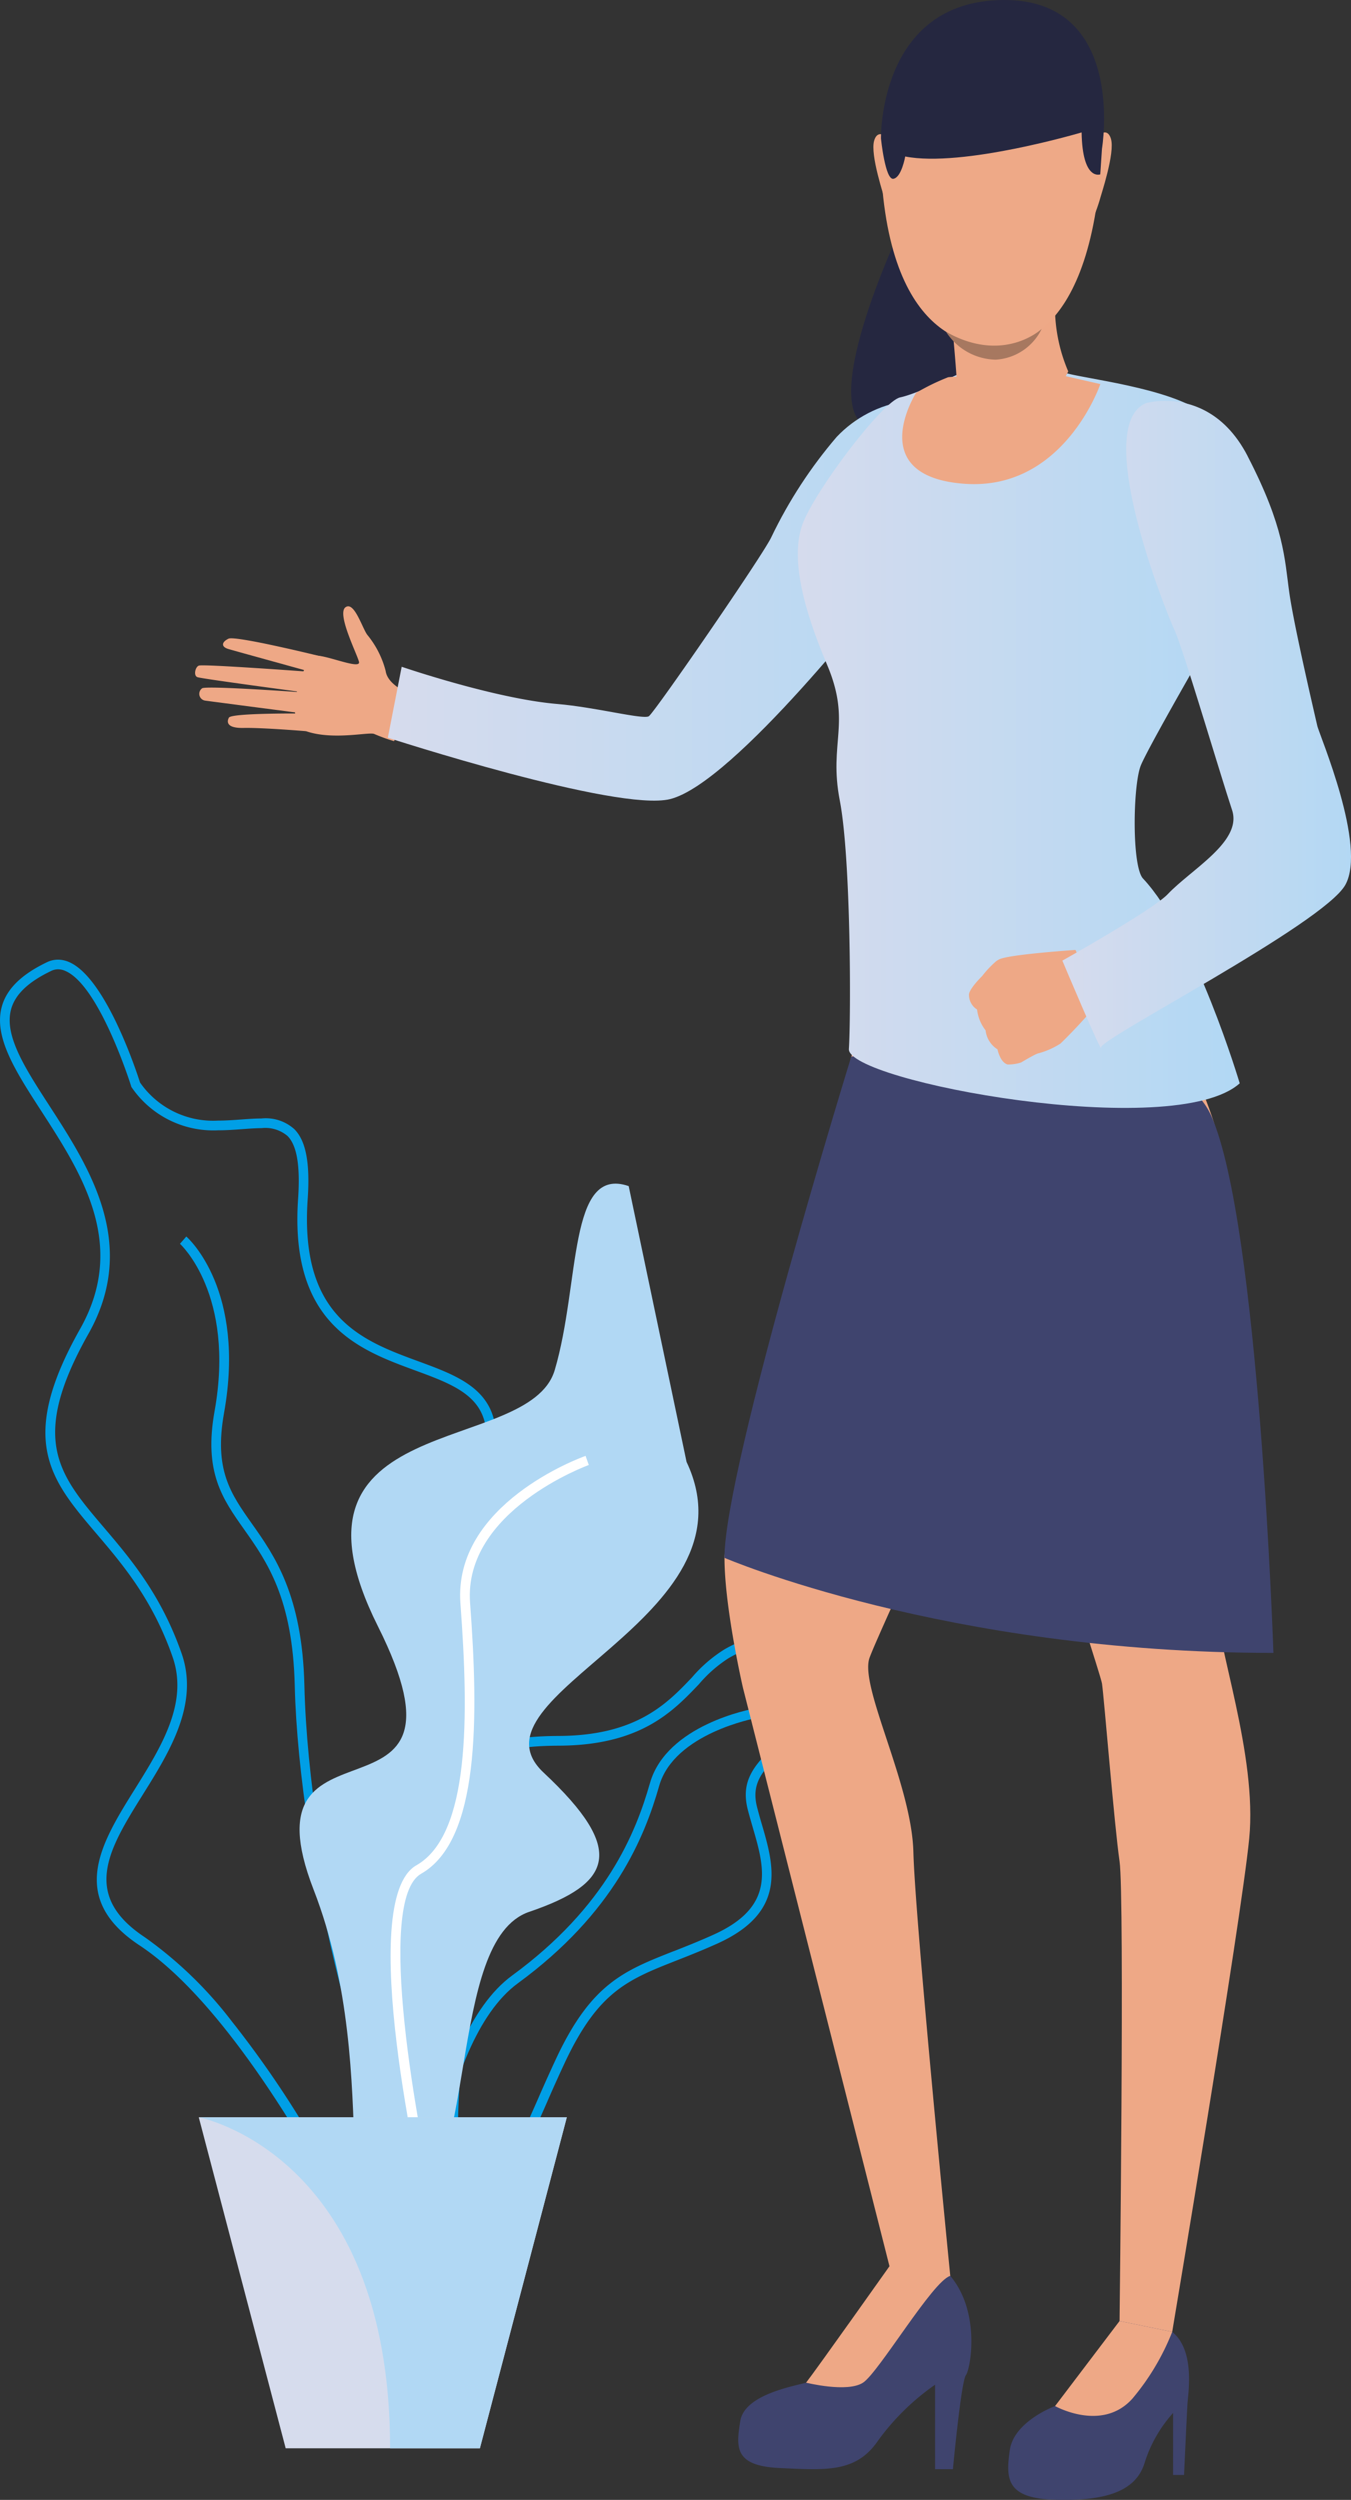 <svg xmlns="http://www.w3.org/2000/svg" width="158.354" height="292.878"><rect width="100%" height="100%" fill="#333333" stroke="none"/><defs><clipPath id="a"><path d="M0 0h-60.28v158.461H0z" transform="rotate(-180 .079 -.05)" fill="none"/></clipPath><clipPath id="b"><path d="M-6.63 22.2s-17.464 22.55-25.05 24.431c-6.2 1.538-33.086-7.193-33.086-7.193l1.623-8.31s10.931 3.747 18.237 4.36c4.478.376 10.066 1.854 10.729 1.437.663-.417 13.449-18.981 14.362-20.984a53.807 53.807 0 017.663-11.748A13.911 13.911 0 01-4.06 0C6.389 6.844-6.63 22.2-6.63 22.2" transform="rotate(-180 .064 -.055)" fill="none"/></clipPath><clipPath id="d"><path d="M-20.519.693c1.9.672 12.45 1.765 16.323 4.831C.263 9.054-.488 26.86-.488 26.86s-10.217 17.556-11.124 19.908c-.906 2.352-1.047 11.788.282 13.2C-5.188 66.52 0 83.955 0 83.955c-7.663 6.888-46.057-.241-45.81-4.021.247-3.78.248-22.329-1.07-29.133-1.319-6.8 1.4-9.072-1.483-15.876-2.884-6.8-4.285-12.6-2.884-16.464 1.4-3.864 9.394-14.448 11.454-14.868C-37.733 3.172-31.8.316-31.8.316A32.722 32.722 0 01-27.049 0a24.093 24.093 0 016.53.693" transform="rotate(-180 .022 -.042)" fill="none"/></clipPath><clipPath id="e"><path d="M-12.12 6.466c4.339 8.393 4.317 11.975 4.9 16.072.548 3.87 3.019 14.435 3.269 15.526C-3.7 39.155 1.9 52.166-.672 56.713c-2.58 4.571-28.788 18.025-28.621 19.033.167 1.007-4.539-10.172-4.539-10.172s10.6-5.946 12.341-7.776c2.822-2.974 8.773-6.177 7.55-9.866-1.437-4.333-5.75-18.952-6.752-21.093-1-2.14-9.72-23.855-3.338-26.583A8.832 8.832 0 01-21.8 0c2.576 0 6.83.944 9.685 6.466" transform="rotate(-180 0 -.046)" fill="none"/></clipPath><linearGradient id="c" x1="1" y1=".5" x2="0" y2=".5" gradientUnits="objectBoundingBox"><stop offset="0" stop-color="#b1d8f4"/><stop offset="1" stop-color="#d6dbed"/></linearGradient></defs><path d="M49.862 255.945c-6.836-4.823-14.836-38.437-15.313-58.459-.244-10.256-3.266-14.529-5.931-18.3-2.548-3.6-4.749-6.716-3.467-13.861 2.449-13.654-3.992-19.548-4.057-19.606l.745-.853c.287.252 6.994 6.332 4.424 20.662-1.2 6.677.777 9.469 3.276 13 2.623 3.709 5.887 8.325 6.14 18.927.512 21.491 8.691 53.228 14.833 57.562z" fill="#009fe6"/><path d="M52.419 258.437a8.573 8.573 0 007.113-3.523c1.762-2.2 3.1-5.245 4.653-8.772v-.008a188.282 188.282 0 012.066-4.581c3.905-8.271 7.365-9.633 13.1-11.889l.021-.008c1.4-.55 2.975-1.172 4.709-1.954 8.209-3.7 6.62-9.156 5.218-13.968a59.243 59.243 0 01-.561-2.011c-.723-2.831.665-4.251 2.764-6.4l.007-.007a24 24 0 004.995-6.719c1.639-3.437.8-5.28-.185-6.221a5.664 5.664 0 00-3.972-1.272 16.052 16.052 0 00-7.447 2.14 16.488 16.488 0 00-3.791 3.275c-2.891 3.037-6.488 6.816-15.584 6.858-5.187.024-8.028.743-9.5 2.4-1.669 1.883-1.355 4.7-.919 8.6v.029c.15 1.342.319 2.863.422 4.5a26.453 26.453 0 01-5.239 17.04c-3.468 4.158-7.737 12.744-5.895 18.03a6.314 6.314 0 005.138 4.146 14.631 14.631 0 002.887.315zm39.955-66.212a4.54 4.54 0 013.167.979c1.3 1.235.686 3.351-.057 4.908a22.715 22.715 0 01-4.783 6.418c-2.2 2.249-3.932 4.026-3.052 7.475.165.65.36 1.319.548 1.966l.023.08c1.4 4.793 2.715 9.32-4.6 12.616-1.712.773-3.282 1.391-4.667 1.936h-.013c-5.785 2.278-9.607 3.783-13.7 12.46a184.848 184.848 0 00-2.081 4.613c-3.077 7-5.11 11.621-10.73 11.622a13.568 13.568 0 01-2.672-.294 5.25 5.25 0 01-4.296-3.4c-1.624-4.659 2.262-12.818 5.692-16.916a27.13 27.13 0 005.5-17.839c-.1-1.67-.276-3.206-.427-4.562v-.025c-.4-3.61-.695-6.218.64-7.723 1.22-1.375 3.891-2 8.662-2.021 9.576-.045 13.357-4.017 16.4-7.208a15.466 15.466 0 013.514-3.07 15.2 15.2 0 016.932-2.015z" fill="#009fe6"/><path d="M49.652 264.985l-1.129-.06c.056-1.064 1.479-26.15 11.518-33.491 11.013-8.055 14.485-16.71 16.139-22.521 1.948-6.85 11.866-8.676 12.284-8.75l.2 1.117c-.1.017-9.643 1.783-11.4 7.945-1.7 5.971-5.265 14.865-16.56 23.126-9.605 7.027-11.04 32.379-11.052 32.634" fill="#009fe6"/><path d="M60.279 112.429H-.001V270.89h60.28z" fill="none"/><g clip-path="url(#a)" transform="rotate(180 30.219 56.164)"><path d="M10.039-158.562a2.537 2.537 0 00-1.164.264c-2.363 1.18-2.277 5.925-2.147 13.109.164 9.077.388 21.509-4.347 32.941-5.032 12.148-.544 15.7 3.8 19.13 4.859 3.846 9.449 7.478.64 23.87-4.046 7.53-5.33 12.623-4.043 16.027 1.272 3.365 4.844 4.676 8.625 6.065 6.528 2.4 13.926 5.114 12.971 18.974-.293 4.249.2 6.862 1.567 8.224a5.009 5.009 0 003.853 1.25c.733 0 1.509-.057 2.331-.117.905-.066 1.841-.135 2.789-.135a10.419 10.419 0 019.11 4.465c.4 1.245 3.994 12.223 8.294 14.1a3.3 3.3 0 001.319.294 3.015 3.015 0 001.31-.307c2.972-1.426 4.7-3.118 5.272-5.171 1-3.571-1.605-7.6-4.624-12.263-4.745-7.33-10.122-15.638-4.545-25.525 7.375-13.072 3.479-17.646-1.912-23.978l-.007-.008c-3.086-3.626-6.584-7.735-8.922-14.436-1.882-5.393 1.328-10.535 4.433-15.508 3.895-6.238 7.922-12.689-.557-18.287-7.249-4.785-14.446-15.279-19.207-23.239-5.255-8.788-8.761-16.451-8.8-16.527l-.058-.125-.108-.085c-2.597-2.049-4.465-3.002-5.873-3.002zm19.744 138.72a4.006 4.006 0 01-3.049-.921c-1.1-1.1-1.5-3.5-1.238-7.341 1.014-14.712-7.149-17.709-13.709-20.118-3.685-1.354-6.868-2.523-7.957-5.4-1.163-3.075.1-7.869 3.98-15.087 9.261-17.232 4.078-21.333-.935-25.3-4.193-3.317-8.153-6.45-3.451-17.8 4.826-11.653 4.6-24.221 4.433-33.4v-.013c-.112-6.258-.2-11.2 1.521-12.06a1.463 1.463 0 01.659-.141c1.1 0 2.8.9 5.074 2.671a185.331 185.331 0 009.357 17.517 118.627 118.627 0 008.828 12.785 47.178 47.178 0 0010.166 9.816c7.556 4.987 4.157 10.432.221 16.736-3.1 4.958-6.6 10.577-4.542 16.485 2.41 6.907 5.983 11.1 9.136 14.806 5.282 6.2 8.771 10.3 1.787 22.684-5.916 10.485-.1 19.476 4.58 26.7 2.87 4.432 5.348 8.26 4.485 11.338-.482 1.721-2.011 3.178-4.672 4.454a1.884 1.884 0 01-.823.2 2.147 2.147 0 01-.871-.2c-3.946-1.724-7.546-13.016-7.7-13.5l-.029-.095-.059-.079a11.6 11.6 0 00-10.074-4.991c-.994 0-1.946.07-2.868.138-.802.057-1.565.116-2.25.116z" fill="#009fe6"/></g><path d="M73.69 138.959c-7.135-2.455-5.653 11.343-8.667 21.552s-33.539 4.454-20.727 30.018-16.2 8.549-7.537 30.858.754 46.168 10.175 40.1 5.293-34.162 15.091-37.5 11.4-7.232 1.7-16.307 25.416-18.083 16.748-36.408" fill="#b1d8f4"/><path d="M50.215 260.022c-.9-3.819-8.56-37.428-1.41-41.49 6.3-3.58 6.147-17.507 5.163-30.658-.867-11.642 14.034-17.083 14.669-17.309l.378 1.069c-.147.052-14.722 5.379-13.916 16.154 1.01 13.506 1.117 27.837-5.734 31.731-5.429 3.084-.431 30.1 1.953 40.243z" fill="#fff"/><path d="M23.298 248.054l10.187 38.778H56.25l10.187-38.778z" fill="#d6dced"/><path d="M23.298 248.054s22.426 4.225 22.426 38.778H56.25l10.187-38.778z" fill="#b1d8f4"/><path d="M105.523 26.88s-10.4 22.007-3.242 23.323c9.832 1.807 13.81-16.423 13.81-16.423z" fill="#252740"/><path d="M48.716 81.552s-3.252-1.02-3.514-2.957a10.969 10.969 0 00-2.146-4.214c-.605-.81-1.54-3.989-2.563-3.234s1.287 5.315 1.581 6.369-4.158-.952-5.258-.676-3.992 7.856-.781 8.877 7.314-.014 7.843.278a20.565 20.565 0 002.307.836z" fill="#eea886"/><path d="M37.625 76.901s-10.039-2.472-10.845-2.075-.907.951.022 1.221 9.63 2.67 9.63 2.67-12.371-.922-13.1-.742c-.429.106-.688 1.166-.2 1.357s12.686 1.809 12.686 1.809-11.552-.84-12.119-.507a.8.8 0 00.361 1.449c.853.121 11.531 1.509 11.531 1.509s-8.447-.081-8.76.485c-.192.346-.459 1.252 1.722 1.205s7.335.383 7.335.383z" fill="#eea886"/><path d="M131.226 271.922s-5.388 8.028-7.559 9.964c0 0-4.825 1.775-5.307 5.164s-.4 5.65 5.307 5.811 9.452-.867 10.5-4.337a15.806 15.806 0 013.334-5.831v7.262h1.284s.322-7.02.4-8.31.926-6.254-1.788-8.452a7.511 7.511 0 00-6.171-1.271m-26.97-6.413a23.2 23.2 0 01-2.694 4.518c-1.291 1.691-5.307 8.633-7.077 9.117s-7.237 1.452-7.72 4.518-.724 5.244 4.664 5.486 8.926.565 11.5-3.227a28.051 28.051 0 016.674-6.536v9.895h2.091s.962-10.3 1.527-11.023 2.01-8.633-2.975-12.748-5.991 0-5.991 0" fill="#3f446e"/><path d="M134.844 116.971s6.8 8.875 8.648 19.4-1.09 45.868-1.009 51.072 4.906 18.162 3.94 27.962-9.026 57.789-9.026 57.789l-6.171-1.27s.6-49.741 0-53.856-1.814-19.114-2.055-20.808-15.315-46.187-15.315-53.778 4.584-38.9 20.988-26.511" fill="#eea886"/><path d="M100.669 120.44s-11.177 42.8-12.5 48.732-3.249 10.821-3.249 13.339c0 5.842 2.163 15.223 2.163 15.223l17.176 67.774 7.124 1.123s-4.122-41.647-4.322-49.637c-.2-8.008-6.347-19.38-5.141-22.769s19.42-42.48 19.42-42.48 13.786-43.727-20.671-31.305m22.998 161.447s5.517 3.1 9.07-.879a28.112 28.112 0 004.66-7.815l-6.171-1.27z" fill="#eea886"/><path d="M94.485 279.144s4.825 1.21 6.674 0 8.137-11.874 10.22-12.512c0 0-2.018-4.108-7.124-1.123 0 0-8.4 11.861-9.77 13.636" fill="#eea886"/><path d="M84.915 182.511s25.853 11.138 64.346 11.138c0 0-1.689-50.317-7.285-62.92s-42.2-6.933-42.2-6.933-14.861 48.157-14.861 58.715" fill="#3f446e"/><path d="M103.597 69.188s-17.464 22.55-25.05 24.431c-6.2 1.538-33.086-7.193-33.086-7.193l1.623-8.31s10.931 3.747 18.237 4.36c4.478.376 10.066 1.854 10.729 1.437.663-.417 13.449-18.981 14.362-20.984a53.807 53.807 0 017.663-11.748 13.911 13.911 0 018.092-4.193c10.449 6.844-2.57 22.2-2.57 22.2" fill="none"/><g clip-path="url(#b)" transform="rotate(180 55.177 23.439)"><path d="M-6.63 22.2s-17.464 22.55-25.05 24.431c-6.2 1.538-33.086-7.193-33.086-7.193l1.623-8.31s10.931 3.747 18.237 4.36c4.478.376 10.066 1.854 10.729 1.437.663-.417 13.449-18.981 14.362-20.984a53.807 53.807 0 017.663-11.748A13.911 13.911 0 01-4.06 0C6.389 6.844-6.63 22.2-6.63 22.2" transform="rotate(-180 .064 -.055)" fill="url(#c)"/></g><path d="M124.791 43.655c1.9.672 12.45 1.765 16.323 4.831 4.459 3.53 3.708 21.336 3.708 21.336s-10.217 17.556-11.124 19.908c-.906 2.352-1.047 11.788.282 13.2 6.142 6.552 11.33 23.987 11.33 23.987-7.663 6.888-46.057-.241-45.81-4.021.247-3.78.248-22.329-1.07-29.133-1.319-6.8 1.4-9.072-1.483-15.876-2.884-6.8-4.285-12.6-2.884-16.464 1.4-3.864 9.394-14.448 11.454-14.868 2.06-.421 7.993-3.277 7.993-3.277a32.722 32.722 0 014.751-.316 24.093 24.093 0 016.53.693" fill="none"/><g clip-path="url(#d)" transform="rotate(180 72.677 21.439)"><path d="M-20.519.693c1.9.672 12.45 1.765 16.323 4.831C.263 9.054-.488 26.86-.488 26.86s-10.217 17.556-11.124 19.908c-.906 2.352-1.047 11.788.282 13.2C-5.188 66.52 0 83.955 0 83.955c-7.663 6.888-46.057-.241-45.81-4.021.247-3.78.248-22.329-1.07-29.133-1.319-6.8 1.4-9.072-1.483-15.876-2.884-6.8-4.285-12.6-2.884-16.464 1.4-3.864 9.394-14.448 11.454-14.868C-37.733 3.172-31.8.316-31.8.316A32.722 32.722 0 01-27.049 0a24.093 24.093 0 016.53.693" transform="rotate(-180 .022 -.042)" fill="url(#c)"/></g><path d="M111.421 36.215s1.157 11.016.915 14.6c0 0 6.024 6.253 12.875-7.3a19.2 19.2 0 01-.713-13.2c2.17-7.604-13.077 5.9-13.077 5.9m6.692 88.495a4.809 4.809 0 001.574-.234s.841-.505 1.459-.827a4.613 4.613 0 01.488-.227 8.946 8.946 0 002.683-1.175 62.371 62.371 0 004.829-5.283l-1.779-2.8-1.305-2.873s-7.916.529-8.982 1.122a3.036 3.036 0 00-.3.186 11.834 11.834 0 00-1.675 1.773c-.152.135-1.578 1.581-1.529 2.2a2.03 2.03 0 00.948 1.7 4.931 4.931 0 001 2.445 3.024 3.024 0 001.394 2.221s.312 1.55 1.192 1.774" fill="#eea886"/><path d="M146.234 53.437c4.339 8.393 4.317 11.975 4.9 16.072.548 3.87 3.019 14.435 3.269 15.526.251 1.091 5.851 14.102 3.279 18.649-2.58 4.571-28.788 18.025-28.621 19.033.167 1.007-4.539-10.172-4.539-10.172s10.6-5.946 12.341-7.776c2.822-2.974 8.773-6.177 7.55-9.866-1.437-4.333-5.75-18.952-6.752-21.093-1-2.14-9.72-23.855-3.338-26.583a8.832 8.832 0 012.231-.256c2.576 0 6.83.944 9.685 6.466" fill="none"/><g clip-path="url(#e)" transform="rotate(180 79.177 23.439)"><path d="M-12.12 6.466c4.339 8.393 4.317 11.975 4.9 16.072.548 3.87 3.019 14.435 3.269 15.526C-3.7 39.155 1.9 52.166-.672 56.713c-2.58 4.571-28.788 18.025-28.621 19.033.167 1.007-4.539-10.172-4.539-10.172s10.6-5.946 12.341-7.776c2.822-2.974 8.773-6.177 7.55-9.866-1.437-4.333-5.75-18.952-6.752-21.093-1-2.14-9.72-23.855-3.338-26.583A8.832 8.832 0 01-21.8 0c2.576 0 6.83.944 9.685 6.466" transform="rotate(-180 0 -.046)" fill="url(#c)"/></g><path d="M128.331 16.241s1.373-1.643 1.882.011-1.162 6.575-1.346 7.287c0 0-.832 2.761-1.164 2.408s.628-9.706.628-9.706m-23.979.204s-1.371-1.643-1.883.012 1.165 6.574 1.349 7.286c0 0 .832 2.761 1.164 2.408s-.63-9.706-.63-9.706" fill="#eea987"/><path d="M114.189.511s-12.6 1.934-10.754 21.717 12.964 18.213 13.706 18.2 11.156.409 12.056-23.732c0 0 .419-17.852-15.008-16.185" fill="#eea987"/><path d="M126.779 15.514s-13.983 4.146-20.677 2.82c0 0-.427 2.462-1.388 2.614s-1.452-4.706-1.452-4.706S102.933.153 117.532 0s11.633 17.427 11.633 17.427l-.2 3s-2.091.823-2.187-4.917" fill="#252740"/><path d="M122.095 38.537s-4.412 4.167-11.2.343a7.074 7.074 0 005.811 3.257 6.4 6.4 0 005.389-3.6" fill="#a77860"/><path d="M128.973 44.997s-4.279 12.6-16.028 11.674-5.572-10.64-5.572-10.64a25.942 25.942 0 013.754-1.832c.824-.158 12.99-.312 12.99-.312z" fill="#eea886"/></svg>